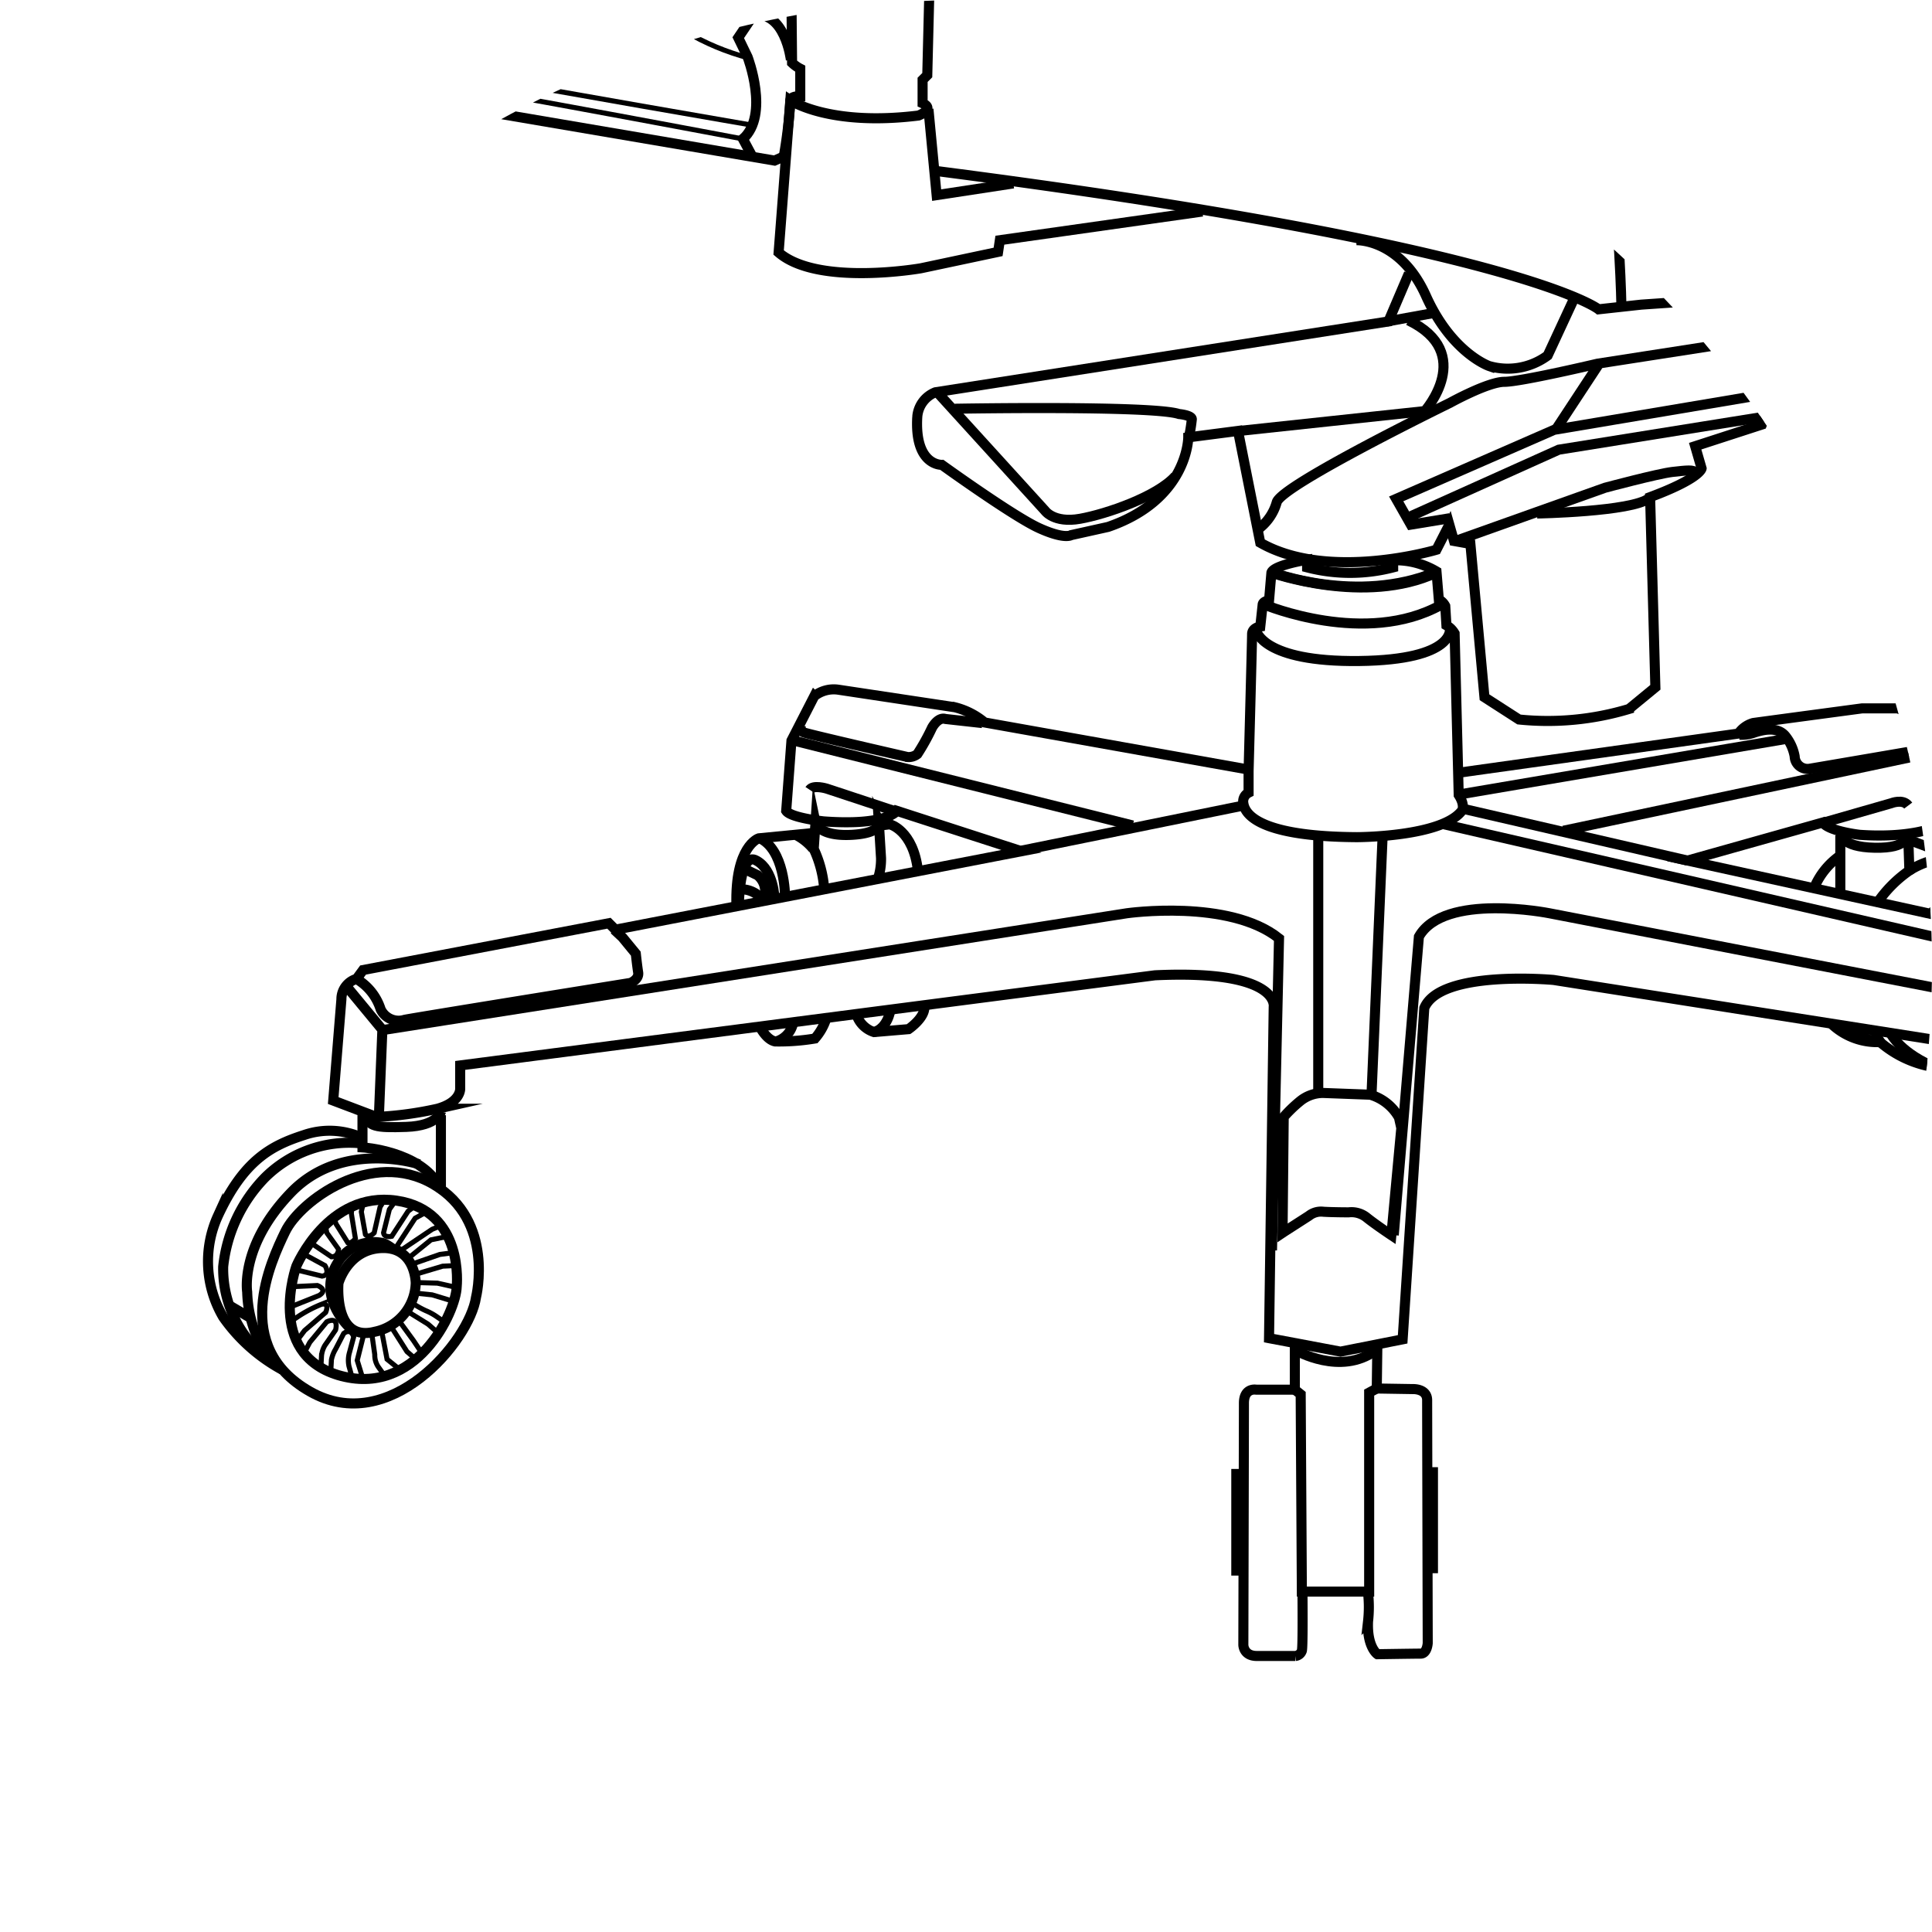 <svg xmlns="http://www.w3.org/2000/svg" xmlns:xlink="http://www.w3.org/1999/xlink" viewBox="0 0 192 192">
  <defs>
    <style>
      .cls-1, .cls-3, .cls-4 {
        fill: #fff;
      }

      .cls-1 {
        stroke: #707070;
      }

      .cls-2 {
        clip-path: url(#clip-path);
      }

      .cls-4, .cls-5, .cls-6, .cls-7, .cls-8 {
        stroke: #000;
        stroke-miterlimit: 10;
      }

      .cls-5, .cls-6, .cls-7, .cls-8 {
        fill: none;
      }

      .cls-6 {
        stroke-width: 0.75px;
      }

      .cls-7 {
        stroke-width: 0.25px;
      }

      .cls-8 {
        stroke-width: 0.5px;
      }
    </style>
    <clipPath id="clip-path">
      <circle id="Ellipse_2" data-name="Ellipse 2" class="cls-1" cx="96" cy="96" r="96" transform="translate(64 1945)"/>
    </clipPath>
  </defs>
  <g id="Mask_Group_11" data-name="Mask Group 11" class="cls-2" transform="translate(-64 -1945)">
    <g id="Group_113" data-name="Group 113" transform="translate(-425.973 -384.264)">
      <rect id="Rectangle_774" data-name="Rectangle 774" class="cls-3" width="231.945" height="441.528" transform="translate(464 2092)"/>
      <g id="Group_112" data-name="Group 112" transform="translate(510.639 2075.26)">
        <path id="Path_238" data-name="Path 238" class="cls-4" d="M222.367,480.8l-.523,5.06a4.853,4.853,0,0,1-1.105,1.57c-.756.7-13.959,7.212-13.959,7.212l-1.163,3.025-6.631,2.152.64,2.21s-.116.989-5.118,2.85l.523,18.9-2.617,2.152a27.974,27.974,0,0,1-10.935,1.047l-3.432-2.21-1.4-15.239-1.629-.291-.465-1.628-1.28,2.5s-10.7,3.2-17.508-.7l-2.21-11.109-4.944.64s0,6.165-7.969,8.9l-3.664.814s-.64.465-3.2-.7-9.655-6.282-9.655-6.282-2.734.116-2.443-4.77a2.855,2.855,0,0,1,1.8-2.443l45.019-7.038,2.036-4.769" transform="translate(-51.188 -201.472)"/>
        <path id="Path_239" data-name="Path 239" class="cls-4" d="M133.692,563.351l27.861-3.9a2.631,2.631,0,0,1,1.454-1.047c.814-.116,10.819-1.454,10.819-1.454h3.548a2.2,2.2,0,0,1,1.4,1.338l.756,1.28.931,1.8.465,7.445s-2.385,1.047-7.329.7c0,0-3.083-.349-3.664-1.221l-13.436,3.781,39.494,8.666.814-.523,24.022,5.293.233.814a2.044,2.044,0,0,1,1.57,1.221l.7,10.993-4.42,1.338-5.758-.872a3.423,3.423,0,0,1-2.268-1.687v-2.734l-67.7-10.644s-11.284-1.047-12.854,2.792l-2.152,32.921L122,620.875l-7.1-1.338.465-32.921s.7-3.723-11.807-3.141l-69.041,8.957v2.327s.058,1.338-2.268,1.978a35.116,35.116,0,0,1-6.049.814l-4.3-1.629.814-10.062a2.107,2.107,0,0,1,1.512-2.036l.64-.872L49.3,578.3l.64.64L90.3,571.145l-12.389-4.013s-.931,1.512-7.271,1.047c0,0-3.257-.349-3.723-1.047l.523-6.98,2.268-4.421a3.122,3.122,0,0,1,2.385-.64l11.575,1.745a7.374,7.374,0,0,1,2.966,1.512L112.695,563" transform="translate(-9.451 -232.547)"/>
        <path id="Path_240" data-name="Path 240" class="cls-4" d="M192.222,532.958a7.907,7.907,0,0,1,4.362,1.105l.233,2.792a1.5,1.5,0,0,1,.64.64l.116,1.919a2.237,2.237,0,0,1,.814.814l.407,16.053c.64.989.349,1.512.349,1.512-1.919,2.676-10.47,2.676-10.47,2.676-10.411-.058-11.168-2.617-11.284-3.374a.979.979,0,0,1,.523-1.047V553.9s.349-12.971.349-13.61.814-.756.814-.756l.233-2.152c0-.349.64-.465.64-.465l.233-2.734c.233-.756,3.548-1.28,3.548-1.28v.756a17.028,17.028,0,0,0,8.55,0v-.7Z" transform="translate(-74.495 -223.269)"/>
        <path id="Path_241" data-name="Path 241" class="cls-4" d="M304.58,345.351V331.043a3.7,3.7,0,0,0-1.163-2.385c-1.105-.989-11.633-8.143-11.633-8.143h-6.107v-3.664a3.1,3.1,0,0,1,2.617-3.548c3.141-.756,51.766-.872,55.78.523a40.971,40.971,0,0,1,6.165,2.617s1.512,1.163,1.745,2.094a7.5,7.5,0,0,1,0,2.385s-2.676.814-11.982.814l-8.318-.058-10.528,7.038a3.645,3.645,0,0,0-1.512,2.734c-.174,1.919-.349,8.841-.349,8.841" transform="translate(-119.79 -131.168)"/>
        <path id="Path_242" data-name="Path 242" class="cls-4" d="M62.41,270.06l-1.047.465-30.071-5.118s-2.443.407-3.955-4.653l-1.163-18.205s0-4.769.7-6.573l-.465-3.664a5.423,5.423,0,0,1,.582-3.141c.814-1.221,5.235-7.445,5.235-7.445a2.949,2.949,0,0,0,.291-1.861c-.116-1.28-1.163-9.19-1.163-9.19L23.615,177.4a2.827,2.827,0,0,1,.174-2.268c.64-1.047,1.338-2.152,1.338-2.152s-10.237-40.308-10.819-52.29S11.4,80.56,11.4,80.56s0-11.633,7.387-19.369A159.771,159.771,0,0,1,33.91,47.406s2.908-1.919,3.025-4.944l4.944-31.7s.756-4.479,4.188-6.107c1.687-.814,3.374-1.745,4.653-2.5A11,11,0,0,1,56.07.584,73.505,73.505,0,0,1,80.558,4.016c.058,0,.116.058.174.058,0,0,7.387.872,11.051,9.306s7.736,22.859,7.736,22.859,3.9,14.541,12.389,18.5c8.55,3.955,22.859,15.588,22.859,15.588s10.644,6.4,5.118,22.568-7.387,21.346-7.387,21.346-3.781,12.215,3.025,28.326,17.275,31.99,17.275,31.99,15.3,21.928,3.664,41.588c0,0-7.852,10.586-8.434,11.051s3.781,6.514,3.781,6.514,8.55,1.28,11.342,0,4.77.872,20.765-14.134,33.154-8.317,33.154-8.317,13.261,3.781,23.149,19.078-7.154,40.308-7.154,40.308-2.036,4.479-14.948,2.443l-50.894,7.969-.7,1.047a25.222,25.222,0,0,1-8.841,2.036l-10.179.7-4.246.465s-7.736-6.282-66.133-13.785" transform="translate(-5.058 -0.562)"/>
        <path id="Path_243" data-name="Path 243" class="cls-5" d="M35,295.159a3.764,3.764,0,0,1,2.559-1.978,39.127,39.127,0,0,1,6.514-.582s2.5,1.454,4.013,2.559l9.19,52-2.21.291.233,1.28s4.246,1.512,6.573,7.678a82.347,82.347,0,0,0,4.246,9.655l1.105-.523s1.338-.058,1.338.349a5.832,5.832,0,0,1-.582,1.512l4.537,1.105.407,8.434.058,6.049a3.523,3.523,0,0,0,.814.582V386.3s-1.105-.058-.989.582a50.222,50.222,0,0,1-.64,5.351" transform="translate(-14.932 -122.738)"/>
        <path id="Path_244" data-name="Path 244" class="cls-5" d="M93.792,430.255l-2.617.175a2.487,2.487,0,0,1-2.385-1.221c-.7-1.4-3.49-.7-3.49-.7l.174-7.736.931-.175,3.025.407" transform="translate(-35.975 -176.287)"/>
        <path id="Path_245" data-name="Path 245" class="cls-5" d="M84.8,418.8l-5,1.57,3.2.582" transform="translate(-33.674 -175.534)"/>
        <path id="Path_246" data-name="Path 246" class="cls-5" d="M82.046,427.242l-4.246-.349.174-5.293" transform="translate(-32.837 -176.706)"/>
        <path id="Path_247" data-name="Path 247" class="cls-5" d="M37.9,397.419l1.57,8.608s.64,5.642,5.409,5.409c4.769-.175,3.49-9.248,3.49-9.248l-1.338-10.877s-.407-3.025,1.57-3.374c1.919-.349,7.678-1.338,7.678-1.338" transform="translate(-16.145 -162.063)"/>
        <path id="Path_248" data-name="Path 248" class="cls-6" d="M48.31,357.481l-1.338-7.969,2.85-7.969L43.89,296s-1.745-2.443-3.49-2.5" transform="translate(-17.191 -123.114)"/>
        <path id="Path_249" data-name="Path 249" class="cls-7" d="M59.8,349.373a28.149,28.149,0,0,1-5.118-14.948C54.392,325.7,51.6,297.2,51.6,297.2" transform="translate(-21.876 -124.662)"/>
        <line id="Line_95" data-name="Line 95" class="cls-6" x2="41.529" y2="3.141" transform="translate(42.694 195.222)"/>
        <path id="Path_250" data-name="Path 250" class="cls-8" d="M114.992,345.845l-8.376.291a39.122,39.122,0,0,1-6.049-.291C97.892,345.438,83.7,344.1,83.7,344.1" transform="translate(-35.306 -144.283)"/>
        <line id="Line_96" data-name="Line 96" class="cls-8" x1="40.192" y1="1.221" transform="translate(171.703 189.347)"/>
        <path id="Path_251" data-name="Path 251" class="cls-8" d="M306.8,333.5l16.693.465s4.362.174,6.107,0c1.687-.174,5.7-.174,5.7-.174" transform="translate(-128.641 -139.848)"/>
        <path id="Path_252" data-name="Path 252" class="cls-5" d="M366.545,394.159s1.919-10.76-11.807-22.684-27.337-7.62-27.337-7.62" transform="translate(-137.259 -152.231)"/>
        <path id="Path_253" data-name="Path 253" class="cls-5" d="M125.614,409.275l-20.125,2.85-.174,1.163-7.678,1.629s-10.237,1.8-14.134-1.57l1.163-15.123s3.839,2.617,12.738,1.512c0,0,1.687-.64.407-1.221v-2.327l.465-.465,1.338-53.977s.582-1.919,1.28-2.036,10.411-7.038,10.411-7.038l23.324-.814v-4.886a4.1,4.1,0,0,0-2.676-3.606s-27.8-4.246-42.227-3.025l-19.776.582-4.944,2.908s-1.919.465-1.629,4.711l6.282,1.047,12.331,9.946s1.4.407,1.338,3.664l1.454,37.807" transform="translate(-26.791 -134.251)"/>
        <path id="Path_254" data-name="Path 254" class="cls-5" d="M89,4.057S69.927.277,64.692,1.44s-5.7,5.526-5.7,5.526l-2.617,28.21S56.84,41.69,51.6,45.238C46.37,48.844,36.657,58.325,36.657,58.325s-2.792,1.28-1.28,9.132c1.57,7.852,2.5,12.1,2.5,12.1s3.664,22.51,12.505,35.6c0,0,13.785,30.071,30.187,53.628l9.772,17.973" transform="translate(-14.901 -0.836)"/>
        <path id="Path_255" data-name="Path 255" class="cls-5" d="M70.558,228.355s-22.277-43.1-34.84-62.12c0,0-14.716-35.887-14.716-52.174,0,0-1.221-5.816,3.664-13.261" transform="translate(-9.019 -42.497)"/>
        <path id="Path_256" data-name="Path 256" class="cls-5" d="M53.073,101.421l9.364-6.863a2.139,2.139,0,0,1,3.374.523,11.882,11.882,0,0,1,1.8,5.235v19.66s0,3.723-2.385,5.177-13.261,3.664-13.261,3.664-1.338-.058-1.687-4.944c-.233-3.315,1.105-12.389,2.036-17.915C52.724,103.224,53.073,101.421,53.073,101.421Z" transform="translate(-21.313 -39.628)"/>
        <path id="Path_257" data-name="Path 257" class="cls-5" d="M50.3,129.012s6.107-2.327,6.922-2.908a2.589,2.589,0,0,0,.756-1.978L57.512,107.2l-5.177,4.188" transform="translate(-21.332 -45.175)"/>
        <path id="Path_258" data-name="Path 258" class="cls-5" d="M50.3,126.43l12.738-2.908s1.8-.058,1.629-2.908S64.9,103.4,64.9,103.4s.349-4.362-2.792-2.676-9.83,7.445-9.83,7.445" transform="translate(-21.332 -42.302)"/>
        <path id="Path_259" data-name="Path 259" class="cls-5" d="M88.964,98.182S84.369,112.9,87.51,137.327c0,0,1.629,6.631,4.537,6.98a8,8,0,0,0,4.828-.872s6.165-5.584,13.261-6.107,14.425-1.8,23.847,7.212c0,0,4.421,4.072,7.5,1.978,0,0,1.338.233,2.559-1.8a108.777,108.777,0,0,1-.872-13.2s-1.4-14.948-.756-17.856a31.7,31.7,0,0,0,.756-5.933s-1.105-6.863-7.1-6.224c0,0-4.769,1.047-7.445,3.315-2.734,2.268-15.006,2.734-26.29-4.769,0,0-4.537-3.548-4.828-3.664S92.8,92.947,88.964,98.182Z" transform="translate(-36.44 -40.17)"/>
        <path id="Path_260" data-name="Path 260" class="cls-8" d="M94.6,147.3s13.145-11.458,16.81-24.138c1.861-6.514-.465-13.669-5.875-19.66" transform="translate(-39.866 -43.627)"/>
        <path id="Path_261" data-name="Path 261" class="cls-5" d="M90.1,104.3s.174,37.574.349,40.541" transform="translate(-37.983 -43.961)"/>
        <path id="Path_262" data-name="Path 262" class="cls-8" d="M161.7,109.616s6.4-1.861,8.376,9.248,5,26.465,3.839,32.863" transform="translate(-67.937 -46.136)"/>
        <path id="Path_263" data-name="Path 263" class="cls-5" d="M154.5,109.281s.931-4.072,2.908-4.711,1.687-1.221,5.293.814" transform="translate(-64.925 -43.824)"/>
        <path id="Path_264" data-name="Path 264" class="cls-5" d="M184.3,118l4.3,3.257a6.972,6.972,0,0,1,3.083,5.177c.465,3.723,1.338,10.935,1.338,10.935s.582,8.376-6.34,7.794l-2.327-.756" transform="translate(-77.392 -49.693)"/>
        <path id="Path_265" data-name="Path 265" class="cls-5" d="M182.5,129.466a1.67,1.67,0,0,1,.64.872c.174.582,1.4,12.389,1.4,12.389s.116,1.338-.931.931l2.268.872a1.882,1.882,0,0,0,2.21-1.745c.174-2.036-1.221-12.273-1.221-12.273a7.44,7.44,0,0,0-1.105-2.21,20.61,20.61,0,0,0-2.792-1.8" transform="translate(-76.639 -53.249)"/>
        <path id="Path_266" data-name="Path 266" class="cls-8" d="M186.252,163.2s2.036,3.664-.116,9.423-9.481,18.845-10.121,25.418c-.7,6.573-2.443,3.781-.872,16.868s10.353,41.18,10.353,41.18" transform="translate(-73.295 -68.602)"/>
        <path id="Path_267" data-name="Path 267" class="cls-8" d="M56.6,153.7a53.854,53.854,0,0,1,11.342,20.183,151.453,151.453,0,0,1,4.362,25.3l17.8,34.143" transform="translate(-23.968 -64.628)"/>
        <path id="Path_268" data-name="Path 268" class="cls-5" d="M86.6,409.916a21.25,21.25,0,0,0,7.154-5.816" transform="translate(-36.519 -169.384)"/>
        <path id="Path_269" data-name="Path 269" class="cls-5" d="M132.836,347.1s2.036,11.749-7.736,26" transform="translate(-52.625 -145.538)"/>
        <path id="Path_270" data-name="Path 270" class="cls-5" d="M124.4,397.035s5.642-5.816,7.678-10.877,10.993-10.819,14.716-11.517,11.866-5.409,31.409,8.434,19.543,18.9,19.543,18.9,5.177,21.172,7.5,25.65,4.13,9.83.349,12.389" transform="translate(-52.333 -156.503)"/>
        <path id="Path_271" data-name="Path 271" class="cls-5" d="M195.814,444.122s-.523-32.572-9.19-42.693c0,0-17.333-20.241-32.223-20.532s-22.8,14.367-22.8,14.367" transform="translate(-55.345 -159.675)"/>
        <path id="Path_272" data-name="Path 272" class="cls-5" d="M247.1,416.3s8.318,3.083,8.143,11.807-.058,13.436-.058,13.436" transform="translate(-103.665 -174.488)"/>
        <path id="Path_273" data-name="Path 273" class="cls-5" d="M237.1,394.848l21.463-1.4s11.575-4.246,18.5-13.552" transform="translate(-99.481 -159.26)"/>
        <path id="Path_274" data-name="Path 274" class="cls-5" d="M227.2,272.771s11.226-15.821,6.863-31.583c-4.362-15.821-16.984-39.552-16.984-39.552s-7.445-23.149-1.047-32.747,9.83-29.489,9.83-29.489" transform="translate(-89.582 -58.646)"/>
        <line id="Line_97" data-name="Line 97" class="cls-5" x2="0.523" y2="16.519" transform="translate(79.861 211.741)"/>
        <path id="Path_275" data-name="Path 275" class="cls-5" d="M177.8,323.285s9.306-.64,15.239-1.163a40.205,40.205,0,0,0,4.828-.582c.756-.465,7.62.872,10.411,8.2s7.678,29.9,1.047,38.04" transform="translate(-74.673 -134.811)"/>
        <path id="Path_276" data-name="Path 276" class="cls-8" d="M213.69,363.208s5.177-26.465-9.19-40.308" transform="translate(-85.843 -135.414)"/>
        <path id="Path_277" data-name="Path 277" class="cls-8" d="M151.9,363.363s-.7-16.228-3.2-21.463" transform="translate(-62.499 -143.363)"/>
        <path id="Path_278" data-name="Path 278" class="cls-5" d="M123.6,455.9l.814,8.55,7.62-1.163" transform="translate(-51.998 -191.055)"/>
        <path id="Path_279" data-name="Path 279" class="cls-8" d="M84.9,1.8s10.644,29.431,5.409,54.907" transform="translate(-35.808 -1.08)"/>
        <line id="Line_98" data-name="Line 98" class="cls-8" y1="12.447" x2="4.479" transform="translate(46.359 65.981)"/>
        <path id="Path_280" data-name="Path 280" class="cls-8" d="M150.058,72.041s2.734-14.948,1.163-23.44S144.3,14.4,144.3,14.4" transform="translate(-60.658 -6.351)"/>
        <path id="Path_281" data-name="Path 281" class="cls-5" d="M274,401.846s37.458-4.77,59.27.872c0,0,10.76,1.745,12.215,10.644s1.338,15.414-.582,19.892a16.357,16.357,0,0,1-5.584,6.805" transform="translate(-114.919 -167.653)"/>
        <path id="Path_282" data-name="Path 282" class="cls-5" d="M181.1,540.6s10,4.188,17.508,0" transform="translate(-76.053 -226.49)"/>
        <path id="Path_283" data-name="Path 283" class="cls-5" d="M179.6,544.833s.582,3.141,10.237,3.025,9.015-3.257,9.015-3.257" transform="translate(-75.426 -228.163)"/>
        <path id="Path_284" data-name="Path 284" class="cls-5" d="M101.789,560.717s-.116.582.291.7c.407.175,10.3,2.443,10.3,2.443a1.4,1.4,0,0,0,.989-.291,21.757,21.757,0,0,0,1.454-2.617s.582-1.105,1.338-.873l3.664.407" transform="translate(-42.867 -234.625)"/>
        <path id="Path_285" data-name="Path 285" class="cls-5" d="M262.2,562.431a3.661,3.661,0,0,0,1.338-.174c.7-.233,2.327-.756,3.2.291a4.531,4.531,0,0,1,.931,2.036,1.282,1.282,0,0,0,1.512,1.221c1.4-.233,10.528-1.8,10.528-1.8s.7-.291.582-.872" transform="translate(-109.982 -235.409)"/>
        <path id="Path_286" data-name="Path 286" class="cls-5" d="M344.6,605.142s-1.28.058-2.327,2.5a1.924,1.924,0,0,1-1.978,1.221l-22.742-4.711a.961.961,0,0,1-.872-1.221s.233-1.629.756-1.8a10.071,10.071,0,0,0,1.919-1.629" transform="translate(-132.768 -251.131)"/>
        <path id="Path_287" data-name="Path 287" class="cls-5" d="M184.274,637.784l2.443-1.57a1.939,1.939,0,0,1,1.454-.407c.989.058,2.5.058,2.5.058a2.4,2.4,0,0,1,1.8.524c.872.7,2.443,1.745,2.443,1.745l.989-10.644-.233-1.047a4.818,4.818,0,0,0-2.85-2.268L188.113,624a3.6,3.6,0,0,0-2.268.814,13.811,13.811,0,0,0-1.629,1.57L184.1,637.9Z" transform="translate(-77.308 -261.38)"/>
        <path id="Path_288" data-name="Path 288" class="cls-5" d="M26,601.044a5.4,5.4,0,0,1,2.327,2.966,1.977,1.977,0,0,0,2.385,1.047c1.861-.349,22.451-3.664,22.451-3.664s.872-.349.756-1.047c-.116-.756-.233-1.861-.233-1.861l-1.338-1.629-.814-.756" transform="translate(-11.166 -249.709)"/>
        <path id="Path_289" data-name="Path 289" class="cls-5" d="M24.1,605.7l3.606,4.362-.349,8.666" transform="translate(-10.372 -253.725)"/>
        <path id="Path_290" data-name="Path 290" class="cls-5" d="M30.7,604.687l73.752-11.575s10.179-1.454,15.123,2.5l-.7,31" transform="translate(-13.133 -248.349)"/>
        <line id="Line_99" data-name="Line 99" class="cls-5" x1="1.105" y2="25.709" transform="translate(115.633 337.085)"/>
        <line id="Line_100" data-name="Line 100" class="cls-5" y2="25.592" transform="translate(110.34 337.085)"/>
        <path id="Path_291" data-name="Path 291" class="cls-5" d="M363.613,610l-4.013,4.828.116,7.736" transform="translate(-150.73 -255.524)"/>
        <path id="Path_292" data-name="Path 292" class="cls-5" d="M293.778,607.485l-75.207-14.541S208.1,590.85,205.6,595.27l-2.5,29.664" transform="translate(-85.257 -248.181)"/>
        <line id="Line_101" data-name="Line 101" class="cls-5" x1="61.014" y1="14.018" transform="translate(122.845 335.922)"/>
        <line id="Line_102" data-name="Line 102" class="cls-5" x1="22.684" y1="5.235" transform="translate(124.357 334.293)"/>
        <line id="Line_103" data-name="Line 103" class="cls-5" y1="5.526" x2="32.514" transform="translate(124.357 327.43)"/>
        <line id="Line_104" data-name="Line 104" class="cls-5" y1="7.561" x2="35.713" transform="translate(134.71 329)"/>
        <path id="Path_293" data-name="Path 293" class="cls-5" d="M276.6,576.31l6.689-1.919s1.163-.465,1.687.233" transform="translate(-116.006 -240.563)"/>
        <line id="Line_105" data-name="Line 105" class="cls-5" y1="4.42" x2="21.754" transform="translate(80.85 334.119)"/>
        <line id="Line_106" data-name="Line 106" class="cls-5" x1="33.677" y1="8.434" transform="translate(58.224 327.604)"/>
        <path id="Path_294" data-name="Path 294" class="cls-5" d="M111.85,574.16l-6.863-2.268s-1.338-.407-1.687.116" transform="translate(-43.505 -239.518)"/>
        <path id="Path_295" data-name="Path 295" class="cls-5" d="M186.2,667.1v4.421l.582.465.116,19.6h6.689V671.811l.756-.407.058-4.3" transform="translate(-78.187 -279.412)"/>
        <path id="Path_296" data-name="Path 296" class="cls-5" d="M186.4,668s4.421,2.559,7.91,0" transform="translate(-78.271 -279.788)"/>
        <path id="Path_297" data-name="Path 297" class="cls-5" d="M199.566,674.5l3.606.058s1.4-.058,1.4,1.105.058,24.138.058,24.138-.058,1.047-.7,1.047-4.3.058-4.3.058-1.047-.7-.931-3.257a12.778,12.778,0,0,0,0-2.85" transform="translate(-83.41 -282.508)"/>
        <path id="Path_298" data-name="Path 298" class="cls-5" d="M182.518,674.691H178.68s-1.221-.233-1.221,1.338-.058,24.022-.058,24.022,0,1.105,1.338,1.105h3.839a.766.766,0,0,0,.64-.524c.116-.465.058-5.875.058-5.875" transform="translate(-74.505 -282.583)"/>
        <path id="Path_299" data-name="Path 299" class="cls-5" d="M344.5,653.636s-1.919-7.619,4.246-11.226c6.224-3.664,13.261,1.687,14.716,4.711,1.512,3.025,5.409,11.4-2.5,15.879C353.105,667.537,345.136,658,344.5,653.636Z" transform="translate(-144.293 -268.565)"/>
        <path id="Path_300" data-name="Path 300" class="cls-5" d="M350.7,630.8s.291,1.4,3.432,1.512,3.723-.058,4.13-1.221" transform="translate(-147.006 -264.225)"/>
        <line id="Line_107" data-name="Line 107" class="cls-5" y2="7.62" transform="translate(203.693 366.982)"/>
        <path id="Path_301" data-name="Path 301" class="cls-5" d="M358.62,631.5v3.2s-5.7.349-7.62,3.839" transform="translate(-147.132 -264.518)"/>
        <path id="Path_302" data-name="Path 302" class="cls-5" d="M364.3,634.737a7.8,7.8,0,0,1,5.7-.233c3.257,1.047,6.049,2.5,8.608,8.027a10.909,10.909,0,0,1-.523,10.062,17.164,17.164,0,0,1-5.875,5.235" transform="translate(-152.696 -265.603)"/>
        <path id="Path_303" data-name="Path 303" class="cls-5" d="M354.4,639.475s7.62-2.5,12.738,2.792,4.362,9.83,4.362,9.83a12.2,12.2,0,0,1-2.385,6.922" transform="translate(-148.554 -267.608)"/>
        <path id="Path_304" data-name="Path 304" class="cls-5" d="M364.4,636.162a11.908,11.908,0,0,1,9.539,3.432,14.91,14.91,0,0,1,4.13,8.841,11.272,11.272,0,0,1-3.839,8.667" transform="translate(-152.738 -266.446)"/>
        <line id="Line_108" data-name="Line 108" class="cls-5" y1="1.163" x2="1.978" transform="translate(222.655 385.885)"/>
        <path id="Path_305" data-name="Path 305" class="cls-5" d="M347.978,654.586s-.814-7.561,5.991-8.55,9.946,6.514,9.946,6.514,3.083,8.608-4.13,10.819C351.992,665.7,348.036,657.029,347.978,654.586Z" transform="translate(-145.855 -270.562)"/>
        <path id="Path_306" data-name="Path 306" class="cls-5" d="M355,657.688a5.085,5.085,0,0,0,4.072,4.828c4.13,1.047,3.606-4.828,3.606-4.828s-.931-3.374-4.3-3.49S355,657.688,355,657.688Z" transform="translate(-148.805 -274.013)"/>
        <path id="Path_307" data-name="Path 307" class="cls-5" d="M358.7,653.984s.872-.7,1.28-.7a4.288,4.288,0,0,1,4.362,2.036c2.094,3.374-1.221,6.4-1.221,6.4" transform="translate(-150.353 -273.625)"/>
        <path id="Path_308" data-name="Path 308" class="cls-8" d="M351,649.454l.7.233,3.025,2.094.523-.291-1.861-2.85-1.163-.64" transform="translate(-147.132 -271.421)"/>
        <path id="Path_309" data-name="Path 309" class="cls-8" d="M355.1,646.665l.7.523,1.629,2.5s.756.174.814-.349h0l-.582-2.327-.582-.814" transform="translate(-148.847 -270.668)"/>
        <path id="Path_310" data-name="Path 310" class="cls-8" d="M360.3,645.9l.465.756.582,2.559s.523.582.872.174l.407-2.268-.174-.756" transform="translate(-151.023 -270.543)"/>
        <path id="Path_311" data-name="Path 311" class="cls-8" d="M365.649,647.3l.058.582-.407,2.5s.407.523.756.407l1.163-1.861.233-.64" transform="translate(-153.115 -271.128)"/>
        <path id="Path_312" data-name="Path 312" class="cls-8" d="M369.48,650.5l-.116.582L368.2,652.71s0,.756.7.756l1.978-1.338" transform="translate(-154.328 -272.467)"/>
        <path id="Path_313" data-name="Path 313" class="cls-8" d="M372.4,655.2l-2.036,1.105s-.582.931.291,1.047l2.617-.64" transform="translate(-155.153 -274.433)"/>
        <path id="Path_314" data-name="Path 314" class="cls-8" d="M373.849,660.616l-2.443-.116s-1.105.407-.174.989l2.908,1.163" transform="translate(-155.44 -276.651)"/>
        <path id="Path_315" data-name="Path 315" class="cls-8" d="M373.1,667.233l-.7-.931-2.094-1.8s-.465-.989.407-.814a13.078,13.078,0,0,1,2.908,1.629" transform="translate(-155.159 -277.975)"/>
        <path id="Path_316" data-name="Path 316" class="cls-8" d="M370.11,671.177l-.058-1.105a2.5,2.5,0,0,0-.349-1.047c-.291-.407-1.047-1.512-1.047-1.512s-.407-1.4.872-.814l1.687,2.036.523.989" transform="translate(-154.493 -279.184)"/>
        <path id="Path_317" data-name="Path 317" class="cls-8" d="M365.774,672.967l.291-1.047a2.827,2.827,0,0,0-.058-1.4l-.407-1.512s.233-.931.989-.349l.814,1.57a3.362,3.362,0,0,1,.407,1.047l.058,1.047" transform="translate(-153.24 -279.986)"/>
        <path id="Path_318" data-name="Path 318" class="cls-8" d="M360.4,672.971l.582-.814a2.086,2.086,0,0,0,.349-1.221l.291-2.036" transform="translate(-151.065 -280.165)"/>
        <path id="Path_319" data-name="Path 319" class="cls-8" d="M363.9,669l.64,2.5-.523,1.687" transform="translate(-152.529 -280.207)"/>
        <path id="Path_320" data-name="Path 320" class="cls-8" d="M355.1,670.841l.814-.7,1.512-2.443" transform="translate(-148.847 -279.663)"/>
        <path id="Path_321" data-name="Path 321" class="cls-8" d="M359.5,668.4l-.523,2.792-1.28.931" transform="translate(-149.935 -279.956)"/>
        <path id="Path_322" data-name="Path 322" class="cls-8" d="M351.3,667.136l.931-.814,1.978-1.221" transform="translate(-147.257 -278.575)"/>
        <path id="Path_323" data-name="Path 323" class="cls-8" d="M356.294,666.7l-1.4,1.861-.7,1.105" transform="translate(-148.471 -279.244)"/>
        <path id="Path_324" data-name="Path 324" class="cls-8" d="M350.2,665.3l.756-.523a5.866,5.866,0,0,1,.989-.524,9.648,9.648,0,0,0,1.338-.756" transform="translate(-146.797 -277.906)"/>
        <path id="Path_325" data-name="Path 325" class="cls-8" d="M352.506,661.9l-1.687.116-1.919.64" transform="translate(-146.253 -277.236)"/>
        <path id="Path_326" data-name="Path 326" class="cls-8" d="M348.2,660.565l1.8-.407,1.978-.058" transform="translate(-145.961 -276.483)"/>
        <path id="Path_327" data-name="Path 327" class="cls-8" d="M352.255,658.031l-2.734-.873L348.3,657.1" transform="translate(-146.002 -275.228)"/>
        <path id="Path_328" data-name="Path 328" class="cls-8" d="M348.6,655l1.28.116,2.734.989" transform="translate(-146.128 -274.35)"/>
        <path id="Path_329" data-name="Path 329" class="cls-8" d="M353.548,654.236l-2.21-1.687L350,652.2" transform="translate(-146.714 -273.178)"/>
        <path id="Path_330" data-name="Path 330" class="cls-5" d="M31.014,649.953s1.919-7.62-4.246-11.226-13.261,1.687-14.716,4.711-5.409,11.4,2.443,15.879C22.406,663.854,30.374,654.315,31.014,649.953Z" transform="translate(-4.373 -267.034)"/>
        <path id="Path_331" data-name="Path 331" class="cls-5" d="M34.861,627.2s-.291,1.4-3.432,1.512-3.723-.058-4.13-1.221" transform="translate(-11.71 -262.719)"/>
        <line id="Line_109" data-name="Line 109" class="cls-5" y2="7.62" transform="translate(23.151 364.829)"/>
        <path id="Path_332" data-name="Path 332" class="cls-5" d="M26.9,627.8V631s5.7.349,7.62,3.839" transform="translate(-11.543 -262.971)"/>
        <path id="Path_333" data-name="Path 333" class="cls-5" d="M15.738,631.136a7.8,7.8,0,0,0-5.7-.233c-3.257,1.047-5.991,2.5-8.55,8.027a10.909,10.909,0,0,0,.523,10.063,17.162,17.162,0,0,0,5.875,5.235" transform="translate(-0.497 -264.097)"/>
        <path id="Path_334" data-name="Path 334" class="cls-5" d="M24.272,635.775s-7.62-2.5-12.738,2.792-4.362,9.888-4.362,9.888a12.2,12.2,0,0,0,2.385,6.922" transform="translate(-3.273 -266.06)"/>
        <path id="Path_335" data-name="Path 335" class="cls-5" d="M16.761,632.562a11.908,11.908,0,0,0-9.539,3.432,14.91,14.91,0,0,0-4.13,8.841A11.272,11.272,0,0,0,6.931,653.5" transform="translate(-1.579 -264.94)"/>
        <line id="Line_110" data-name="Line 110" class="cls-5" x1="1.978" y1="1.163" transform="translate(2.212 383.791)"/>
        <path id="Path_336" data-name="Path 336" class="cls-5" d="M31.066,650.885s.814-7.561-5.991-8.55-9.946,6.514-9.946,6.514-3.083,8.608,4.13,10.819C27.053,661.995,31.008,653.328,31.066,650.885Z" transform="translate(-6.345 -269.014)"/>
        <path id="Path_337" data-name="Path 337" class="cls-5" d="M30.462,653.988a5.085,5.085,0,0,1-4.072,4.828c-4.13,1.047-3.606-4.828-3.606-4.828s.931-3.373,4.3-3.49S30.462,653.988,30.462,653.988Z" transform="translate(-9.812 -272.465)"/>
        <path id="Path_338" data-name="Path 338" class="cls-5" d="M27.743,650.266s-.872-.7-1.28-.7A4.206,4.206,0,0,0,22.1,651.6c-2.094,3.374,1.221,6.4,1.221,6.4" transform="translate(-9.245 -272.059)"/>
        <path id="Path_339" data-name="Path 339" class="cls-8" d="M36.946,645.754l-.7.291-3.025,2.036-.523-.291,1.861-2.85,1.163-.64" transform="translate(-13.969 -269.873)"/>
        <path id="Path_340" data-name="Path 340" class="cls-8" d="M33.641,642.965l-.7.523-1.629,2.5s-.756.174-.814-.349h0l.582-2.327.582-.814" transform="translate(-13.049 -269.12)"/>
        <path id="Path_341" data-name="Path 341" class="cls-8" d="M29.027,642.2l-.465.756-.582,2.559s-.523.582-.872.175l-.407-2.268.174-.756" transform="translate(-11.459 -268.995)"/>
        <path id="Path_342" data-name="Path 342" class="cls-8" d="M23.8,643.6l-.058.582.407,2.5s-.407.523-.756.407l-1.163-1.861-.233-.64" transform="translate(-9.493 -269.58)"/>
        <path id="Path_343" data-name="Path 343" class="cls-8" d="M19.6,646.9l.116.582,1.163,1.629s0,.756-.7.756L18.2,648.529" transform="translate(-7.903 -270.961)"/>
        <path id="Path_344" data-name="Path 344" class="cls-8" d="M16.372,651.6l2.036,1.105s.582.931-.291,1.047l-2.617-.64" transform="translate(-6.774 -272.927)"/>
        <path id="Path_345" data-name="Path 345" class="cls-8" d="M14.791,657.016l2.443-.116s1.105.407.174.989L14.5,659.052" transform="translate(-6.355 -275.145)"/>
        <path id="Path_346" data-name="Path 346" class="cls-8" d="M15.423,663.633l.7-.931,2.094-1.8s.465-.989-.407-.814a13.076,13.076,0,0,0-2.908,1.629" transform="translate(-6.523 -276.468)"/>
        <path id="Path_347" data-name="Path 347" class="cls-8" d="M18.629,667.477l.058-1.105a2.5,2.5,0,0,1,.349-1.047c.291-.407,1.047-1.512,1.047-1.512s.407-1.4-.872-.814l-1.687,2.036-.523.989" transform="translate(-7.401 -277.636)"/>
        <path id="Path_348" data-name="Path 348" class="cls-8" d="M23.594,669.267,23.3,668.22a2.827,2.827,0,0,1,.058-1.4l.407-1.512s-.233-.93-.989-.349l-.814,1.57a3.363,3.363,0,0,0-.407,1.047l-.058,1.047" transform="translate(-9.284 -278.438)"/>
        <path id="Path_349" data-name="Path 349" class="cls-8" d="M29.721,669.272l-.582-.814a2.087,2.087,0,0,1-.349-1.221L28.5,665.2" transform="translate(-12.212 -278.617)"/>
        <path id="Path_350" data-name="Path 350" class="cls-8" d="M26.64,665.3,26,667.859l.523,1.687" transform="translate(-11.166 -278.659)"/>
        <path id="Path_351" data-name="Path 351" class="cls-8" d="M34.227,667.183l-.814-.7L31.9,664.1" transform="translate(-13.635 -278.157)"/>
        <path id="Path_352" data-name="Path 352" class="cls-8" d="M30.2,664.8l.523,2.734,1.221.989" transform="translate(-12.924 -278.45)"/>
        <path id="Path_353" data-name="Path 353" class="cls-8" d="M37.608,663.436l-.931-.814L34.7,661.4" transform="translate(-14.806 -277.027)"/>
        <path id="Path_354" data-name="Path 354" class="cls-8" d="M33.2,663l1.4,1.92.7,1.047" transform="translate(-14.179 -277.697)"/>
        <path id="Path_355" data-name="Path 355" class="cls-8" d="M38.483,661.7l-.756-.523a5.868,5.868,0,0,0-.989-.523A9.658,9.658,0,0,1,35.4,659.9" transform="translate(-15.099 -276.4)"/>
        <path id="Path_356" data-name="Path 356" class="cls-8" d="M35.9,658.2l1.687.174,1.919.582" transform="translate(-15.308 -275.689)"/>
        <path id="Path_357" data-name="Path 357" class="cls-8" d="M40.081,656.865l-1.8-.407L36.3,656.4" transform="translate(-15.476 -274.935)"/>
        <path id="Path_358" data-name="Path 358" class="cls-8" d="M35.9,654.372l2.734-.814,1.221-.058" transform="translate(-15.308 -273.722)"/>
        <path id="Path_359" data-name="Path 359" class="cls-8" d="M39.455,651.3l-1.28.174-2.676.931" transform="translate(-15.141 -272.802)"/>
        <path id="Path_360" data-name="Path 360" class="cls-8" d="M34.9,650.636l2.152-1.745,1.4-.291" transform="translate(-14.89 -271.672)"/>
        <path id="Path_361" data-name="Path 361" class="cls-5" d="M209,688.8h.465v9.539h-.407" transform="translate(-87.726 -288.49)"/>
        <path id="Path_362" data-name="Path 362" class="cls-5" d="M176.665,689.1H176.2v9.6h.407" transform="translate(-74.003 -288.616)"/>
        <path id="Path_363" data-name="Path 363" class="cls-5" d="M279.5,579.7s-.058,1.338,3.374,1.4,3.083-1.221,3.083-1.221" transform="translate(-117.22 -242.848)"/>
        <line id="Line_111" data-name="Line 111" class="cls-5" y2="5.642" transform="translate(162.222 337.027)"/>
        <path id="Path_364" data-name="Path 364" class="cls-5" d="M288.825,580.1l.116,3.432a12.378,12.378,0,0,0-3.141,3.141" transform="translate(-119.855 -243.015)"/>
        <path id="Path_365" data-name="Path 365" class="cls-5" d="M277.5,583.5a7.4,7.4,0,0,0-2.5,3.083" transform="translate(-115.337 -244.437)"/>
        <path id="Path_366" data-name="Path 366" class="cls-5" d="M291.2,580.8l9.248,3.432s2.792,1.338,3.432,6.107" transform="translate(-122.114 -243.308)"/>
        <path id="Path_367" data-name="Path 367" class="cls-5" d="M291.2,585.044a8.35,8.35,0,0,1,4.944-1.28" transform="translate(-122.114 -244.528)"/>
        <path id="Path_368" data-name="Path 368" class="cls-5" d="M295.1,591.645a5.013,5.013,0,0,1,4.072-2.152,5.293,5.293,0,0,1,4.711,4.071" transform="translate(-123.746 -246.941)"/>
        <line id="Line_112" data-name="Line 112" class="cls-5" x2="0.174" y2="1.396" transform="translate(172.634 343.599)"/>
        <path id="Path_369" data-name="Path 369" class="cls-5" d="M299.149,590.1l-.349.814.116,1.454" transform="translate(-125.294 -247.199)"/>
        <path id="Path_370" data-name="Path 370" class="cls-5" d="M301.005,589.7l-.582.7-.523,1.919" transform="translate(-125.754 -247.031)"/>
        <path id="Path_371" data-name="Path 371" class="cls-5" d="M302.721,589.9l-.7.814-.523,1.861" transform="translate(-126.423 -247.115)"/>
        <path id="Path_372" data-name="Path 372" class="cls-5" d="M302.1,593.027l.931-1.454,1.105-.872" transform="translate(-126.674 -247.45)"/>
        <path id="Path_373" data-name="Path 373" class="cls-5" d="M305.778,591.8l-1.221.814-.756,1.047" transform="translate(-127.386 -247.91)"/>
        <path id="Path_374" data-name="Path 374" class="cls-5" d="M305.1,594.805l1.047-.872,1.105-.233" transform="translate(-127.93 -248.705)"/>
        <path id="Path_375" data-name="Path 375" class="cls-5" d="M307.4,595.749l.465-.291.872-.058" transform="translate(-128.892 -249.416)"/>
        <path id="Path_376" data-name="Path 376" class="cls-5" d="M278,612.3a6.6,6.6,0,0,0,4.886,1.745" transform="translate(-116.592 -256.486)"/>
        <path id="Path_377" data-name="Path 377" class="cls-5" d="M281.7,612.8s.291,1.105,2.676,1.512a10.8,10.8,0,0,0,5.758,2.5,5.675,5.675,0,0,0,5.177-1.745" transform="translate(-118.14 -256.695)"/>
        <path id="Path_378" data-name="Path 378" class="cls-5" d="M288.1,614s.989,1.919,4.6,3.374" transform="translate(-120.817 -257.197)"/>
        <path id="Path_379" data-name="Path 379" class="cls-5" d="M285.3,613.4a4.559,4.559,0,0,0,.582,1.163" transform="translate(-119.646 -256.946)"/>
        <path id="Path_380" data-name="Path 380" class="cls-5" d="M105.047,584.322A11.355,11.355,0,0,0,104,580.25l.174-2.617s.291,1.4,3.606,1.221,2.676-1.454,2.676-1.454l.233,3.781a6.23,6.23,0,0,1-.349,2.152" transform="translate(-43.798 -241.885)"/>
        <path id="Path_381" data-name="Path 381" class="cls-5" d="M98.355,579.6,93,580.123s-2.385.756-2.21,6.689" transform="translate(-38.269 -242.806)"/>
        <path id="Path_382" data-name="Path 382" class="cls-5" d="M97.217,586.216s0-4.711-2.617-5.816" transform="translate(-39.866 -243.14)"/>
        <path id="Path_383" data-name="Path 383" class="cls-5" d="M115.4,578.216l.931-.116s2.327.582,2.792,4.6" transform="translate(-48.567 -242.178)"/>
        <path id="Path_384" data-name="Path 384" class="cls-5" d="M102.729,581.338A5.431,5.431,0,0,0,101.1,580" transform="translate(-42.585 -242.973)"/>
        <path id="Path_385" data-name="Path 385" class="cls-5" d="M94.748,587.994s-.058-2.85-1.8-3.781c-1.687-.989-1.745,4.42-1.745,4.42" transform="translate(-38.443 -244.685)"/>
        <path id="Path_386" data-name="Path 386" class="cls-5" d="M92.3,585.8l1.221.582a2.118,2.118,0,0,1,.7,1.105c.116.64.233,1.338.233,1.338" transform="translate(-38.903 -245.4)"/>
        <path id="Path_387" data-name="Path 387" class="cls-5" d="M91.5,589.2a2.726,2.726,0,0,1,1.8.64l.174.465" transform="translate(-38.569 -246.822)"/>
        <path id="Path_388" data-name="Path 388" class="cls-5" d="M94.8,612.156s.64,1.28,1.512,1.454a21.5,21.5,0,0,0,3.955-.291,5.627,5.627,0,0,0,1.105-1.919" transform="translate(-39.949 -256.109)"/>
        <path id="Path_389" data-name="Path 389" class="cls-5" d="M99.287,611.9a2.406,2.406,0,0,1-1.687,1.919" transform="translate(-41.121 -256.319)"/>
        <path id="Path_390" data-name="Path 390" class="cls-5" d="M111.3,610.056a2.69,2.69,0,0,0,1.745,1.745l3.432-.291s1.629-1.105,1.57-2.21" transform="translate(-46.852 -255.231)"/>
        <path id="Path_391" data-name="Path 391" class="cls-5" d="M115.929,609.8s-.233,1.8-1.629,2.21" transform="translate(-48.107 -255.44)"/>
        <path id="Path_392" data-name="Path 392" class="cls-5" d="M55.1,389.6s4.886,2.152,6.631,8.957c1.745,6.863,6.573,13.262,6.573,13.262" transform="translate(-23.341 -163.318)"/>
        <path id="Path_393" data-name="Path 393" class="cls-5" d="M80.5,431.2s4.246,5.7,7.5,5.06c3.315-.64,3.9,4.42,3.9,4.42" transform="translate(-33.967 -180.722)"/>
        <path id="Path_394" data-name="Path 394" class="cls-8" d="M57.6,400.4s1.919,22.277,20.59,27.221" transform="translate(-24.386 -167.836)"/>
        <path id="Path_395" data-name="Path 395" class="cls-5" d="M92.554,440,91.1,442.152l.931,1.919s2.21,5.758-.465,8.143l.872,1.629" transform="translate(-38.401 -184.403)"/>
        <path id="Path_396" data-name="Path 396" class="cls-8" d="M38.6,448.2a3.72,3.72,0,0,0,2.908,2.327c2.152.233,28.093,5.118,28.093,5.118" transform="translate(-16.438 -187.834)"/>
        <path id="Path_397" data-name="Path 397" class="cls-8" d="M37.863,407.4s-.116,3.257,0,5.584.756,11.226.756,11.226.233,7.387,5.7,8.434,25.709,4.537,25.709,4.537" transform="translate(-16.108 -170.765)"/>
        <path id="Path_398" data-name="Path 398" class="cls-8" d="M83,227.8l29.373,12.738,24.72-11.982" transform="translate(-35.013 -95.628)"/>
        <path id="Path_399" data-name="Path 399" class="cls-8" d="M98.6,258.4l21.812,8.2,22.8-11.4" transform="translate(-41.539 -107.091)"/>
        <path id="Path_400" data-name="Path 400" class="cls-8" d="M111.1,282.579l3.141,1.338,14.541,6.049L151.35,278.1" transform="translate(-46.769 -116.672)"/>
        <line id="Line_113" data-name="Line 113" class="cls-8" x1="12.564" y1="18.496" transform="translate(67.88 167.594)"/>
        <line id="Line_114" data-name="Line 114" class="cls-8" x1="10.237" y1="15.239" transform="translate(77.767 171.491)"/>
        <line id="Line_115" data-name="Line 115" class="cls-8" x1="10.819" y1="16.112" transform="translate(85.038 171.665)"/>
        <line id="Line_116" data-name="Line 116" class="cls-8" x1="12.854" y1="19.718" transform="translate(90.447 168.99)"/>
        <line id="Line_117" data-name="Line 117" class="cls-8" x1="13.552" y1="21.695" transform="translate(95.508 166.082)"/>
        <line id="Line_118" data-name="Line 118" class="cls-8" x2="8.201" y2="12.796" transform="translate(100.626 163.755)"/>
        <line id="Line_119" data-name="Line 119" class="cls-8" y1="7.096" x2="1.221" transform="translate(70.206 168.874)"/>
        <line id="Line_120" data-name="Line 120" class="cls-8" y1="13.494" x2="2.094" transform="translate(76.023 172.189)"/>
        <line id="Line_121" data-name="Line 121" class="cls-8" y1="14.425" x2="1.861" transform="translate(83.177 171.956)"/>
        <line id="Line_122" data-name="Line 122" class="cls-8" y1="19.252" x2="2.559" transform="translate(90.04 167.768)"/>
        <line id="Line_123" data-name="Line 123" class="cls-8" y1="23.731" x2="3.606" transform="translate(96.264 163.988)"/>
        <line id="Line_124" data-name="Line 124" class="cls-8" y1="21.754" x2="2.792" transform="translate(103.127 166.547)"/>
        <path id="Path_401" data-name="Path 401" class="cls-5" d="M196.7,478.3s4.362-.174,6.922,5.526,6.282,6.98,6.282,6.98a6.666,6.666,0,0,0,5.816-1.047l2.617-5.642" transform="translate(-82.58 -200.426)"/>
        <line id="Line_125" data-name="Line 125" class="cls-5" x1="4.479" y2="0.814" transform="translate(117.145 285.144)"/>
        <path id="Path_402" data-name="Path 402" class="cls-5" d="M176.6,502.993l18.5-1.978s5.118-5.758-1.629-9.016" transform="translate(-74.171 -206.158)"/>
        <path id="Path_403" data-name="Path 403" class="cls-5" d="M179.9,512.263a5,5,0,0,0,1.861-2.676c.407-1.687,17.217-9.888,17.217-9.888s3.781-2.094,5.409-2.094,9.248-1.8,9.248-1.8l32.165-5" transform="translate(-75.551 -205.656)"/>
        <path id="Path_404" data-name="Path 404" class="cls-5" d="M240.609,504.5l-21.4,3.606-15.7,6.863,1.454,2.559,3.9-.64" transform="translate(-85.425 -211.387)"/>
        <line id="Line_126" data-name="Line 126" class="cls-5" y1="6.282" x2="4.13" transform="translate(134.012 290.321)"/>
        <path id="Path_405" data-name="Path 405" class="cls-5" d="M214.2,524.542l7.678-2.734,6.863-2.443s5.235-1.4,6.689-1.57,2.152-.233,2.268.058" transform="translate(-89.901 -216.889)"/>
        <path id="Path_406" data-name="Path 406" class="cls-5" d="M227.6,523.912s9.423-.175,11.109-1.512" transform="translate(-95.507 -218.876)"/>
        <path id="Path_407" data-name="Path 407" class="cls-5" d="M205.5,518.5l15.006-6.747,20.3-3.257" transform="translate(-86.261 -213.061)"/>
        <path id="Path_408" data-name="Path 408" class="cls-5" d="M292.081,479.816a172.706,172.706,0,0,1,17.507-1.745s2.385-.291,3.141.7c0,0,4.769,5.526,5.235,10.121,0,0,.756,1.861-.756,2.792-1.454.989-12.68,0-21.114-5.118L288.3,487.61" transform="translate(-120.901 -200.314)"/>
        <path id="Path_409" data-name="Path 409" class="cls-5" d="M318.314,480.7s-15.646,3.723-16.635,4.711-1.57,1.105-.756,2.094" transform="translate(-126.021 -201.43)"/>
        <path id="Path_410" data-name="Path 410" class="cls-5" d="M125.3,504.5l10.586,11.633s.872,1.28,3.49.814,7.678-2.21,9.481-4.246" transform="translate(-52.709 -211.387)"/>
        <path id="Path_411" data-name="Path 411" class="cls-5" d="M128.1,507.05s19.66-.349,22.277.523c0,0,1.28.116,1.28.523a16.694,16.694,0,0,1-.291,1.8" transform="translate(-53.881 -212.425)"/>
        <path id="Path_412" data-name="Path 412" class="cls-8" d="M295.3,313.231s30.769-.64,42.984,1.4c0,0,5.118,3.2,7.852,3.257s9.016-.349,9.016-.349" transform="translate(-123.83 -131.329)"/>
        <line id="Line_127" data-name="Line 127" class="cls-8" x1="10.877" y2="0.291" transform="translate(214.454 183.007)"/>
        <path id="Path_413" data-name="Path 413" class="cls-8" d="M286.5,316.1l47.811,1.105a16.3,16.3,0,0,0,5.991,1.57" transform="translate(-120.148 -132.569)"/>
        <path id="Path_414" data-name="Path 414" class="cls-8" d="M59.2,388.6s4.42,1.221,6.049,4.886,4.3,11.342,4.3,11.342h1.919l1.4,2.21" transform="translate(-25.056 -162.9)"/>
        <path id="Path_415" data-name="Path 415" class="cls-5" d="M182.2,535s8.492,3.257,16.344,0" transform="translate(-76.514 -224.147)"/>
        <path id="Path_416" data-name="Path 416" class="cls-5" d="M182.2,535.1s9.306,3.315,16.4,0" transform="translate(-76.514 -224.189)"/>
        <path id="Path_417" data-name="Path 417" class="cls-8" d="M64.3,327.723l41.355,3.374a72.266,72.266,0,0,0,8.9.291c4.362-.174,17.74-.64,17.74-.64s2.85-.233,1.4-3.548" transform="translate(-27.189 -137.213)"/>
        <path id="Path_418" data-name="Path 418" class="cls-8" d="M74.5,321.3l39.843,2.908s5.118.174,8.666.174,12.854-.582,12.854-.582" transform="translate(-31.457 -134.745)"/>
        <g id="Group_111" data-name="Group 111" transform="translate(30.48 72.844)">
          <path id="Path_419" data-name="Path 419" class="cls-4" d="M63.3,125.8,76.794,129l-.116,6.224-13.2-3.2Z" transform="translate(-57.251 -125.8)"/>
          <path id="Path_420" data-name="Path 420" class="cls-4" d="M52.9,141.289l2.966.233a1.847,1.847,0,0,1,1.978,1.28c.582,1.512,3.955,7.154,3.955,7.154L82.506,216.2l9.772,18.089-26.814-84.92-3.955-7.5s0-1.163-2.617-1.57l-3.374.407Z" transform="translate(-52.9 -131.866)"/>
          <path id="Path_421" data-name="Path 421" class="cls-4" d="M182.271,264.579,175,183.731l1.978.058,1.512-.7,1.28-.291,6.631,81.6Z" transform="translate(-103.981 -149.646)"/>
        </g>
      </g>
    </g>
  </g>
</svg>
